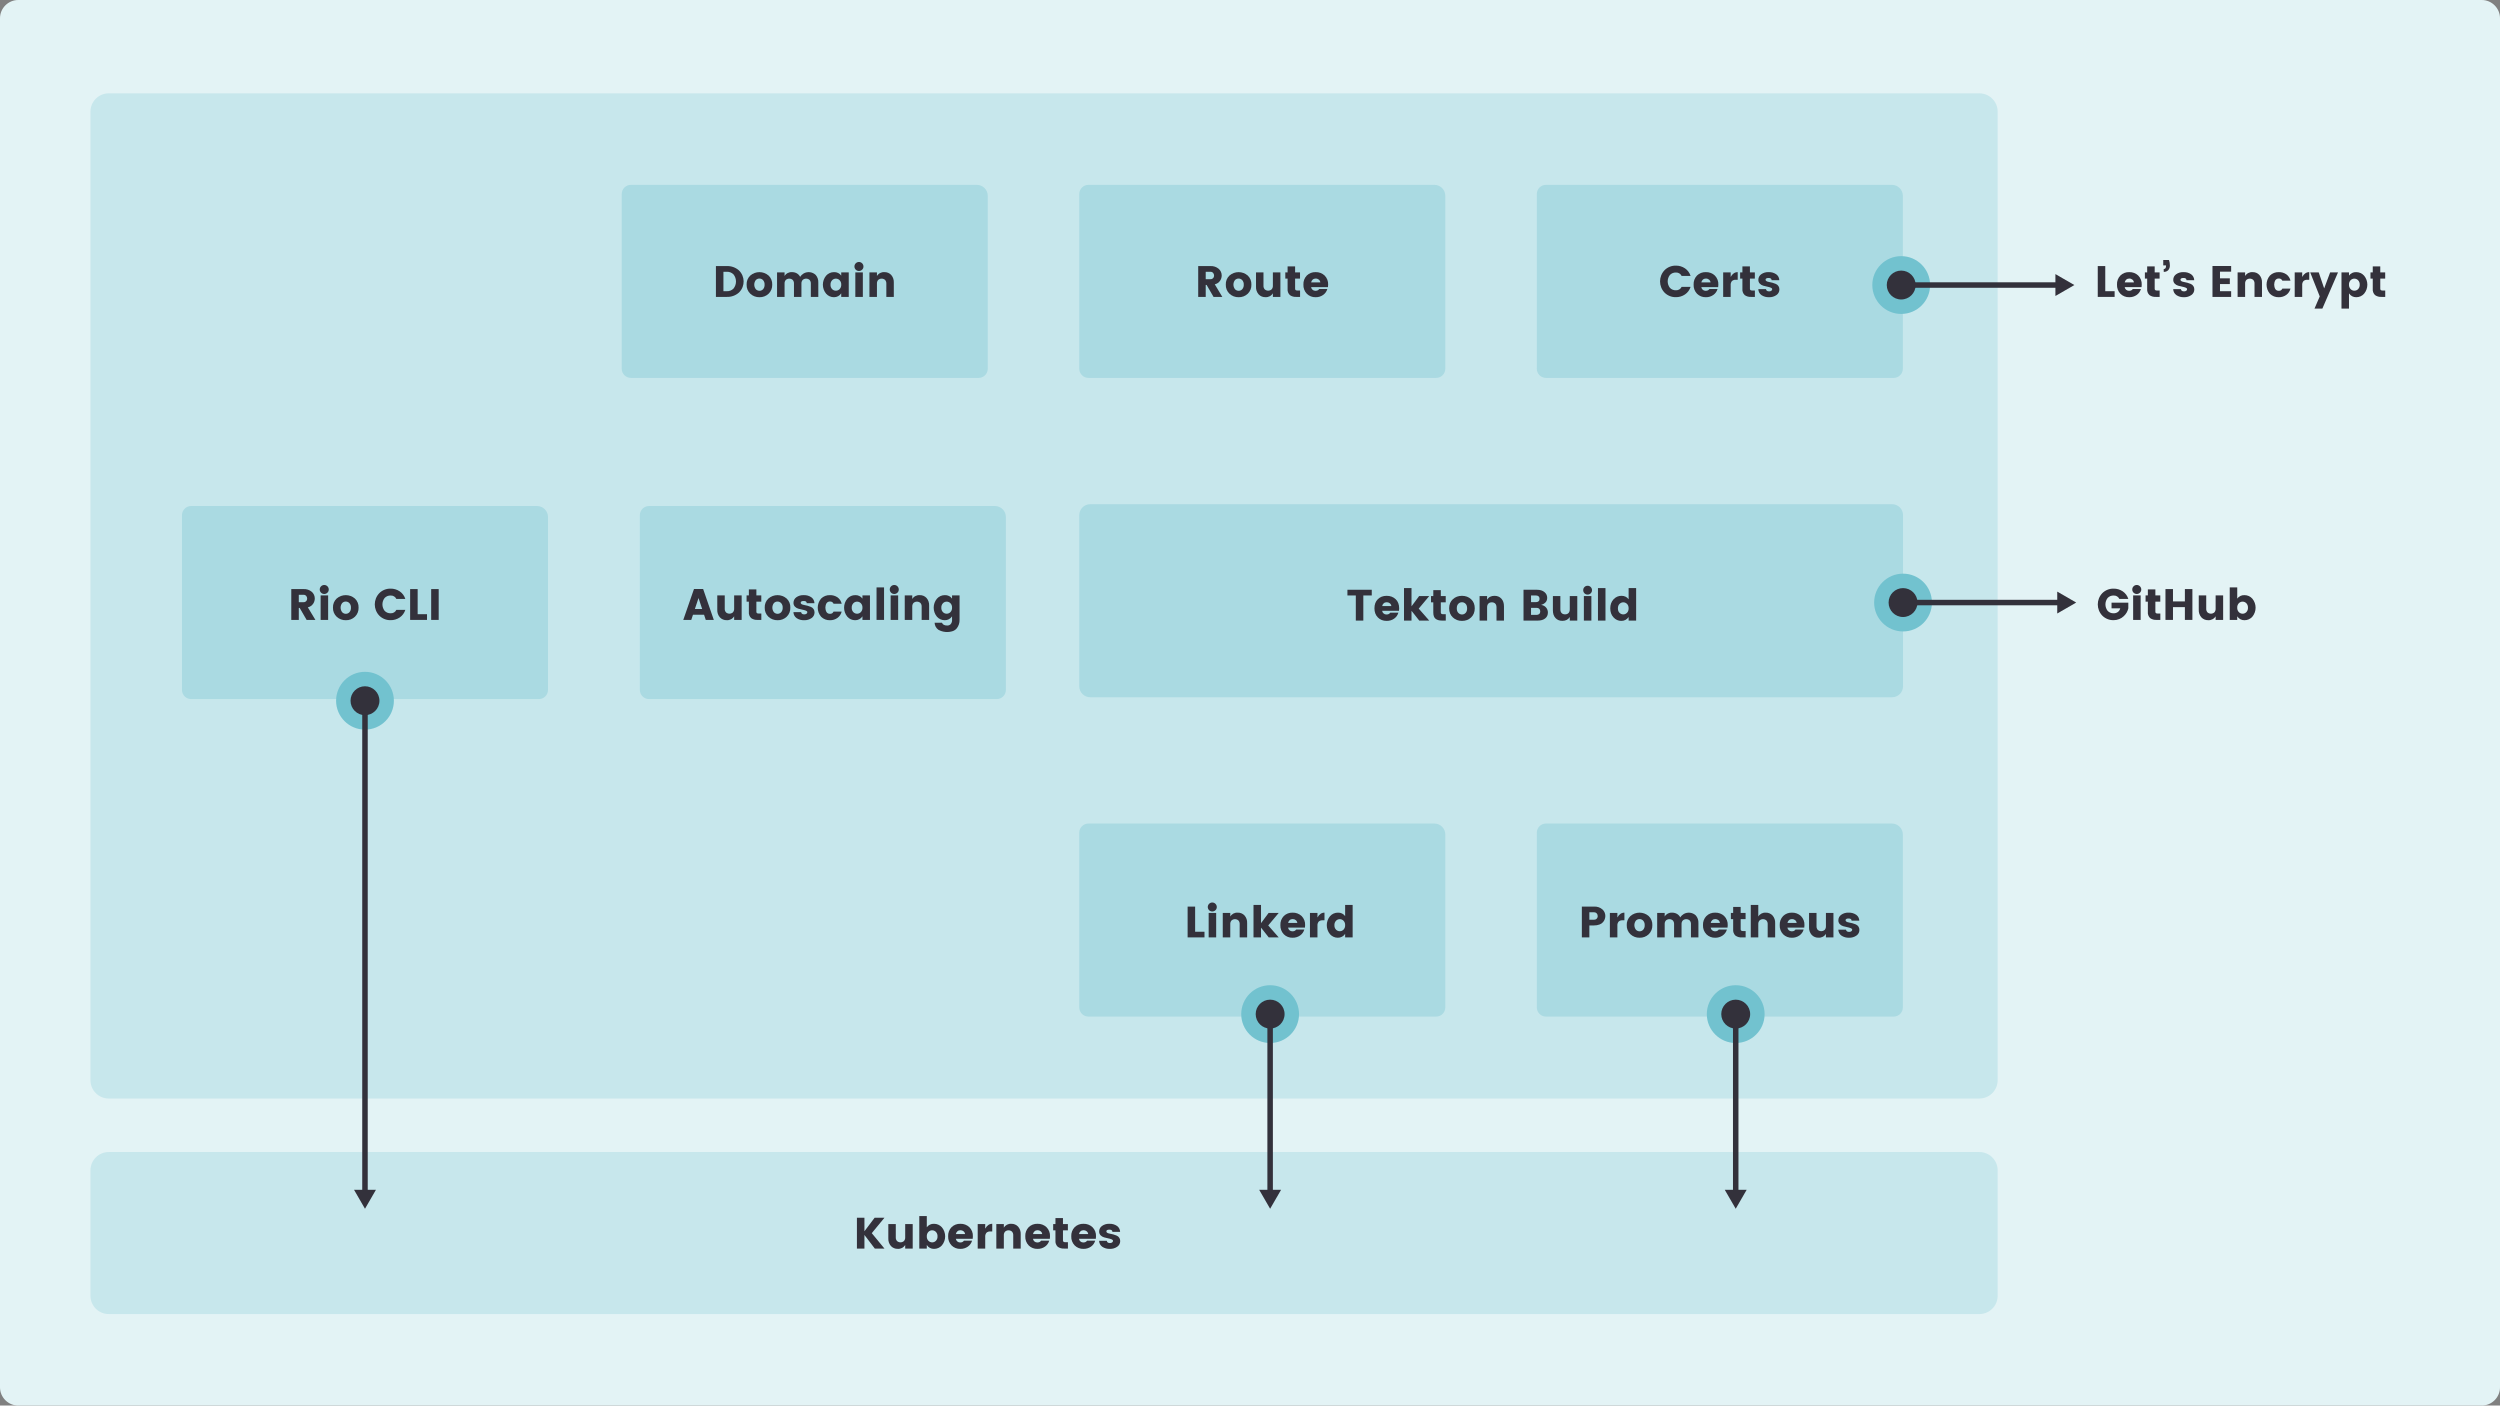 <?xml version="1.0" encoding="utf-8"?>
<!-- Generator: Adobe Illustrator 24.0.0, SVG Export Plug-In . SVG Version: 6.00 Build 0)  -->
<svg version="1.1" id="Layer_1" xmlns="http://www.w3.org/2000/svg" xmlns:xlink="http://www.w3.org/1999/xlink" x="0px" y="0px"
	 viewBox="0 0 1366 768" style="enable-background:new 0 0 1366 768;" xml:space="preserve">
<rect x="0" y="0" width="1366" height="768" fill="#808080" stroke="none"/>
<style type="text/css">
	.st0{fill:#E3F3F5;}
	.st1{fill:#C7E7EC;}
	.st2{fill:#AADAE2;}
	.st3{fill:#33313B;}
	.st4{fill:#72C2CF;}
	.st5{fill:none;stroke:#33313B;stroke-width:3;stroke-miterlimit:10;}
</style>
<path class="st0" d="M10,0h1346c5.523,0,10,4.477,10,10v748c0,5.523-4.477,10-10,10H10
	c-5.523,0-10-4.477-10-10V10C0,4.477,4.477,0,10,0z"/>
<path class="st1" d="M59.428,51H1081.517c5.523,0,10,4.477,10,10v529.235c0,5.523-4.477,10-10,10
	H59.428c-5.523,0-10-4.477-10-10V61C49.428,55.477,53.906,51,59.428,51z"/>
<path class="st2" d="M1033.822,380.98H595.715c-3.314,0-6-2.686-6-6v-93.49c0-3.314,2.686-6,6-6
	h438.106c3.314,0,6,2.686,6,6v93.49C1039.822,378.293,1037.135,380.98,1033.822,380.98z"
	/>
<title>how-it-works</title>
<path class="st1" d="M59.428,629.469H1081.517c5.523,0,10,4.477,10,10v68.536
	c0,5.523-4.477,10-10,10H59.428c-5.523,0-10-4.477-10-10v-68.536
	C49.428,633.947,53.906,629.469,59.428,629.469z"/>
<path class="st2" d="M104.428,381.98c-2.758-0.008-4.992-2.242-5-5v-95.49
	c0.008-2.758,2.242-4.992,5-5h189c3.314,0,6,2.686,6,6v94.49
	c-0.008,2.758-2.242,4.992-5,5L104.428,381.98z"/>
<path class="st3" d="M163.262,332.167v6.552h-4.104v-16.848h6.648
	c1.658-0.101,3.291,0.44,4.56,1.512c1.049,0.921,1.645,2.252,1.632,3.648
	c-0.013,1.018-0.321,2.01-0.888,2.856c-0.688,0.996-1.724,1.698-2.904,1.968
	l4.128,6.864h-4.8l-3.792-6.552L163.262,332.167z M163.262,324.991v4.056h2.544
	c1.036,0.077,1.938-0.701,2.015-1.737c0.007-0.089,0.007-0.178,0.001-0.267
	c0.021-0.546-0.178-1.078-0.552-1.476c-0.384-0.391-0.916-0.6-1.464-0.576
	H163.262z"/>
<path class="st3" d="M178.934,323.815c-0.948,0.976-2.507,0.998-3.483,0.05
	c-0.976-0.948-0.998-2.507-0.05-3.483c0.948-0.976,2.507-0.998,3.483-0.05
	c0.477,0.464,0.747,1.101,0.747,1.766
	C179.646,322.743,179.394,323.364,178.934,323.815z M175.189,338.719v-13.392h4.104V338.719
	H175.189z"/>
<path class="st3" d="M183.962,336.991c-1.365-1.293-2.105-3.113-2.028-4.992
	c-0.081-1.867,0.655-3.676,2.017-4.956c2.861-2.48,7.111-2.48,9.972,0
	c1.355,1.283,2.086,3.091,2.004,4.956c0.078,1.872-0.647,3.688-1.992,4.992
	c-1.338,1.268-3.126,1.95-4.968,1.896
	C187.113,338.937,185.316,338.256,183.962,336.991z M190.934,334.519
	c0.586-0.694,0.879-1.589,0.816-2.496c0.064-0.907-0.239-1.802-0.84-2.484
	c-0.517-0.549-1.238-0.858-1.992-0.852c-0.751-0.007-1.47,0.302-1.98,0.852
	c-1.113,1.476-1.103,3.515,0.024,4.98c0.518,0.555,1.245,0.868,2.004,0.864
	C189.715,335.391,190.432,335.076,190.934,334.519z"/>
<path class="st3" d="M207.289,336.427c-3.344-3.441-3.344-8.918,0-12.36
	c1.631-1.608,3.843-2.486,6.132-2.436c1.777-0.028,3.52,0.491,4.992,1.488
	c1.454,0.991,2.529,2.446,3.048,4.128h-4.896
	c-0.555-1.181-1.768-1.91-3.071-1.848c-1.247-0.065-2.461,0.417-3.324,1.32
	c-1.616,2.075-1.616,4.982,0,7.056c0.863,0.903,2.077,1.385,3.324,1.32
	c1.304,0.063,2.516-0.667,3.071-1.848h4.896
	c-0.518,1.682-1.593,3.137-3.048,4.128c-1.472,0.997-3.215,1.517-4.992,1.488
	C211.132,338.913,208.92,338.034,207.289,336.427z"/>
<path class="st3" d="M224.101,321.871h4.104v13.728h5.111v3.12h-9.216V321.871z"/>
<path class="st3" d="M235.597,338.719v-16.848h4.104V338.719H235.597z"/>
<path class="st2" d="M594.715,555.469c-2.758-0.008-4.992-2.242-5-5v-95.49
	c0.008-2.758,2.242-4.992,5-5h189c3.314,0,6,2.686,6,6v94.49
	c-0.008,2.758-2.242,4.992-5,5H594.715z"/>
<path class="st2" d="M844.715,555.469c-2.758-0.008-4.992-2.242-5-5v-95.49
	c0.008-2.758,2.242-4.992,5-5h189c3.314,0,6,2.686,6,6v94.49
	c-0.008,2.758-2.242,4.992-5,5H844.715z"/>
<g>
	<path class="st3" d="M648.916,495.36h4.104v13.729h5.111v3.12h-9.216V495.36z"/>
	<path class="st3" d="M664.156,497.305c-0.948,0.975-2.506,0.998-3.482,0.05
		c-0.975-0.948-0.998-2.506-0.05-3.482s2.506-0.998,3.482-0.05
		c0.477,0.464,0.746,1.101,0.746,1.766
		C664.869,496.233,664.617,496.854,664.156,497.305z M660.412,512.209v-13.393h4.104
		v13.393H660.412z"/>
	<path class="st3" d="M672.221,498.816v1.969c0.848-1.41,2.414-2.226,4.056-2.112
		c1.408-0.053,2.77,0.507,3.732,1.536c0.999,1.155,1.511,2.651,1.428,4.176
		v7.824h-4.08v-7.272c0.046-0.732-0.199-1.453-0.684-2.004
		c-1.079-0.944-2.69-0.944-3.769,0c-0.484,0.551-0.73,1.272-0.684,2.004v7.272
		h-4.104v-13.393H672.221z"/>
	<path class="st3" d="M689.021,512.209h-4.104v-17.76h4.104v9.96l4.151-5.593h5.521
		l-5.736,6.841l5.736,6.552h-5.448l-4.224-5.353V512.209z"/>
	<path class="st3" d="M706.276,512.377c-1.792,0.064-3.53-0.618-4.8-1.884
		c-1.282-1.342-1.958-3.151-1.872-5.005c-0.091-1.841,0.582-3.639,1.859-4.968
		c1.283-1.249,3.023-1.917,4.812-1.848c1.808-0.06,3.567,0.596,4.896,1.824
		c1.343,1.332,2.051,3.175,1.944,5.063c0.002,0.434-0.03,0.867-0.096,1.296
		h-9.217c0.157,1.129,1.105,1.981,2.244,2.017
		c0.394,0.019,0.789-0.034,1.164-0.156c0.203-0.074,0.394-0.179,0.564-0.312
		c0.17-0.158,0.327-0.331,0.468-0.516h4.44
		c-0.367,1.319-1.182,2.469-2.305,3.252
		C709.179,511.98,707.741,512.413,706.276,512.377z M708.028,502.765
		c-0.48-0.392-1.084-0.6-1.704-0.588c-0.606-0.018-1.197,0.192-1.656,0.588
		c-0.449,0.394-0.747,0.934-0.84,1.524h5.016
		c-0.05-0.599-0.345-1.15-0.815-1.524L708.028,502.765z"/>
	<path class="st3" d="M719.86,498.816V501.312c0.96-1.76,2.24-2.64,3.84-2.64v4.176
		h-1.008c-0.768-0.059-1.529,0.182-2.124,0.672
		c-0.543,0.657-0.798,1.505-0.708,2.353v6.336h-4.104v-13.393H719.86z"/>
	<path class="st3" d="M726.724,510.457c-2.367-2.858-2.367-6.995,0-9.853
		c1.092-1.247,2.675-1.952,4.332-1.932c1.545-0.077,3.024,0.637,3.924,1.896
		v-6.119h4.104v17.76h-4.104v-1.944c-0.873,1.345-2.38,2.144-3.983,2.112
		C729.36,512.39,727.8,511.689,726.724,510.457z M734.092,507.961
		c0.623-0.657,0.945-1.544,0.888-2.448c0.059-0.9-0.263-1.784-0.888-2.436
		c-1.105-1.124-2.912-1.139-4.035-0.033c-0.015,0.015-0.03,0.03-0.045,0.045
		c-0.623,0.657-0.945,1.544-0.888,2.448c-0.059,0.9,0.263,1.784,0.888,2.436
		c1.105,1.124,2.912,1.139,4.035,0.033
		C734.062,507.991,734.077,507.976,734.092,507.961z"/>
</g>
<path class="st3" d="M877.159,500.521c-0.024,1.203-0.455,2.362-1.224,3.288
	c-0.517,0.604-1.183,1.063-1.932,1.332c-0.97,0.365-2,0.54-3.036,0.517
	h-2.544v6.552h-4.104v-16.849h6.648c1.658-0.101,3.291,0.44,4.56,1.513
	C876.576,497.793,877.172,499.125,877.159,500.521z M868.424,502.537h2.544
	c1.036,0.076,1.938-0.702,2.015-1.738c0.007-0.089,0.007-0.177,0.001-0.266
	c0.021-0.546-0.178-1.078-0.552-1.477c-0.384-0.391-0.916-0.6-1.464-0.576
	h-2.544V502.537z"/>
<path class="st3" d="M883.735,498.816V501.312c0.96-1.76,2.24-2.64,3.84-2.64v4.176
	h-1.008c-0.768-0.059-1.529,0.182-2.124,0.672
	c-0.543,0.657-0.798,1.505-0.708,2.353v6.336h-4.104v-13.393H883.735z"/>
<path class="st3" d="M890.875,510.48c-1.365-1.293-2.105-3.113-2.028-4.992
	c-0.081-1.867,0.655-3.676,2.017-4.955c2.861-2.48,7.111-2.48,9.972,0
	c1.355,1.283,2.086,3.091,2.004,4.955c0.078,1.872-0.647,3.688-1.992,4.992
	c-1.337,1.268-3.125,1.951-4.968,1.896
	C894.026,512.427,892.229,511.746,890.875,510.48z M897.847,508.009
	c0.586-0.695,0.878-1.59,0.816-2.496c0.064-0.907-0.239-1.802-0.84-2.484
	c-0.517-0.549-1.239-0.857-1.992-0.852c-0.751-0.007-1.469,0.302-1.98,0.852
	c-1.113,1.477-1.103,3.515,0.024,4.98c0.518,0.555,1.245,0.868,2.004,0.864
	C896.629,508.881,897.345,508.566,897.847,508.009z"/>
<path class="st3" d="M909.583,498.816v1.969c0.848-1.41,2.414-2.226,4.056-2.112
	c0.928-0.016,1.844,0.216,2.652,0.672c0.778,0.45,1.407,1.117,1.812,1.92
	c0.485-0.773,1.148-1.419,1.933-1.884c2.122-1.186,4.768-0.86,6.54,0.804
	c1.014,1.156,1.531,2.665,1.439,4.2v7.824h-4.08v-7.272
	c0.047-0.732-0.199-1.453-0.684-2.004c-1.079-0.944-2.69-0.944-3.769,0
	c-0.485,0.551-0.73,1.272-0.684,2.004v7.272h-4.08v-7.272
	c0.046-0.732-0.199-1.453-0.684-2.004c-1.079-0.944-2.69-0.944-3.769,0
	c-0.485,0.551-0.73,1.272-0.684,2.004v7.272h-4.104v-13.393H909.583z"/>
<path class="st3" d="M937.183,512.377c-1.792,0.064-3.53-0.618-4.8-1.884
	c-1.282-1.342-1.959-3.151-1.872-5.005c-0.091-1.841,0.581-3.639,1.859-4.968
	c1.283-1.249,3.023-1.917,4.812-1.848c1.808-0.06,3.567,0.596,4.896,1.824
	c1.343,1.332,2.051,3.175,1.944,5.063c0.002,0.434-0.03,0.867-0.096,1.296
	h-9.217c0.157,1.129,1.105,1.981,2.244,2.017
	c0.394,0.019,0.789-0.034,1.164-0.156c0.203-0.074,0.394-0.179,0.564-0.312
	c0.17-0.158,0.327-0.331,0.468-0.516h4.44
	c-0.367,1.319-1.182,2.469-2.305,3.252
	C940.085,511.98,938.647,512.413,937.183,512.377z M938.935,502.765
	c-0.48-0.392-1.084-0.6-1.704-0.588c-0.606-0.018-1.197,0.192-1.656,0.588
	c-0.45,0.394-0.747,0.934-0.84,1.524H939.75c-0.05-0.599-0.345-1.15-0.815-1.524
	V502.765z"/>
<path class="st3" d="M952.351,508.729h1.464v3.48h-2.088
	c-1.244,0.078-2.477-0.273-3.492-0.996c-0.915-0.89-1.371-2.151-1.236-3.42
	v-5.568H945.75v-3.408h1.248v-3.264h4.104v3.264h2.687v3.408h-2.688v5.568
	C951.103,508.417,951.519,508.729,952.351,508.729z"/>
<path class="st3" d="M960.727,494.449v6.336c0.848-1.41,2.414-2.226,4.056-2.112
	c1.408-0.053,2.77,0.507,3.732,1.536c0.999,1.155,1.511,2.651,1.428,4.176
	v7.824h-4.08v-7.272c0.046-0.732-0.199-1.453-0.684-2.004
	c-1.079-0.944-2.69-0.944-3.769,0c-0.485,0.551-0.73,1.272-0.684,2.004v7.272
	h-4.104v-17.76H960.727z"/>
<path class="st3" d="M979.11,512.377c-1.792,0.064-3.53-0.618-4.8-1.884
	c-1.282-1.342-1.959-3.151-1.872-5.005c-0.091-1.841,0.581-3.639,1.859-4.968
	c1.283-1.249,3.023-1.917,4.812-1.848c1.808-0.06,3.567,0.596,4.896,1.824
	c1.343,1.332,2.051,3.175,1.944,5.063c0.002,0.434-0.03,0.867-0.096,1.296
	h-9.217c0.157,1.129,1.105,1.981,2.244,2.017
	c0.394,0.019,0.789-0.034,1.164-0.156c0.203-0.074,0.394-0.179,0.564-0.312
	c0.17-0.158,0.327-0.331,0.468-0.516h4.44
	c-0.367,1.319-1.182,2.469-2.305,3.252
	C982.013,511.98,980.575,512.413,979.11,512.377z M980.862,502.765
	c-0.48-0.392-1.084-0.6-1.704-0.588c-0.606-0.018-1.197,0.192-1.656,0.588
	c-0.45,0.394-0.747,0.934-0.84,1.524h5.016
	c-0.05-0.599-0.345-1.15-0.815-1.524V502.765z"/>
<path class="st3" d="M997.687,498.816h4.103v13.393h-4.104v-1.968
	c-0.849,1.409-2.415,2.224-4.057,2.111c-1.408,0.054-2.769-0.507-3.731-1.536
	c-1-1.154-1.512-2.651-1.429-4.176v-7.824h4.08v7.272
	c-0.047,0.732,0.2,1.453,0.685,2.004c1.078,0.944,2.689,0.944,3.768,0
	c0.485-0.551,0.731-1.272,0.685-2.004L997.687,498.816z"/>
<path class="st3" d="M1004.478,502.849c-0.004-1.177,0.559-2.285,1.513-2.976
	c1.187-0.856,2.631-1.279,4.092-1.2c1.479-0.07,2.94,0.342,4.164,1.176
	c1.036,0.747,1.659,1.939,1.68,3.216h-4.2
	c-0-0.374-0.178-0.726-0.479-0.947c-0.378-0.192-0.801-0.28-1.225-0.253
	c-1.071,0-1.607,0.328-1.607,0.984c0,0.592,0.656,1,1.968,1.224
	c1.244,0.2,2.461,0.547,3.624,1.032c1.228,0.493,2.014,1.702,1.968,3.024
	c0.012,1.225-0.592,2.374-1.607,3.06c-1.187,0.827-2.611,1.244-4.057,1.188
	c-1.442,0.053-2.866-0.336-4.08-1.116c-1.091-0.748-1.752-1.977-1.775-3.3
	h4.2c0.111,0.815,0.687,1.223,1.728,1.224
	c0.422,0.017,0.838-0.1,1.188-0.336c0.293-0.189,0.47-0.515,0.468-0.864
	c0-0.352-0.26-0.632-0.78-0.84c-0.61-0.233-1.241-0.41-1.884-0.527
	c-0.736-0.145-1.476-0.325-2.22-0.54c-0.721-0.202-1.375-0.591-1.896-1.128
	C1004.726,504.383,1004.444,503.625,1004.478,502.849z"/>
<path class="st3" d="M472.324,682.222h-4.104v-16.849h4.104v7.393l5.567-7.393h5.376
	l-6.936,8.425l6.936,8.424h-5.279l-5.664-7.44L472.324,682.222z"/>
<path class="st3" d="M494.596,668.829h4.104v13.393h-4.104v-1.968
	c-0.849,1.409-2.415,2.224-4.057,2.111c-1.408,0.054-2.769-0.507-3.731-1.536
	c-1-1.154-1.512-2.651-1.429-4.176v-7.824h4.08v7.272
	c-0.047,0.732,0.2,1.453,0.685,2.004c1.078,0.944,2.689,0.944,3.768,0
	c0.485-0.551,0.731-1.272,0.685-2.004L494.596,668.829z"/>
<path class="st3" d="M506.403,670.581c0.9-1.259,2.379-1.973,3.924-1.896
	c1.657-0.021,3.24,0.685,4.332,1.932c2.367,2.858,2.367,6.995,0,9.853
	c-1.084,1.235-2.653,1.936-4.296,1.92c-1.6,0.043-3.104-0.76-3.96-2.112
	v1.944h-4.104v-17.76h4.104L506.403,670.581z M511.371,677.985
	c0.624-0.651,0.946-1.535,0.888-2.436c0.057-0.904-0.264-1.791-0.888-2.448
	c-1.099-1.13-2.905-1.155-4.035-0.057c-0.015,0.015-0.03,0.03-0.045,0.045
	c-0.624,0.651-0.946,1.535-0.888,2.436c-0.057,0.904,0.265,1.791,0.888,2.448
	c1.099,1.13,2.905,1.155,4.035,0.057
	C511.341,678.016,511.356,678,511.371,677.985z"/>
<path class="st3" d="M524.739,682.39c-1.792,0.064-3.53-0.618-4.8-1.884
	c-1.282-1.342-1.959-3.151-1.872-5.005c-0.091-1.841,0.581-3.639,1.859-4.968
	c1.283-1.249,3.023-1.917,4.812-1.848c1.808-0.06,3.567,0.596,4.896,1.824
	c1.343,1.332,2.051,3.175,1.944,5.063c0.002,0.434-0.03,0.867-0.096,1.296
	h-9.217c0.157,1.129,1.105,1.981,2.244,2.017
	c0.394,0.019,0.789-0.034,1.164-0.156c0.203-0.074,0.394-0.179,0.564-0.312
	c0.17-0.158,0.327-0.331,0.468-0.516h4.44
	c-0.367,1.319-1.182,2.469-2.305,3.252
	C527.642,681.993,526.204,682.426,524.739,682.39z M526.491,672.777
	c-0.48-0.392-1.084-0.6-1.704-0.588c-0.606-0.018-1.197,0.192-1.656,0.588
	c-0.45,0.394-0.747,0.934-0.84,1.524h5.016
	c-0.05-0.599-0.345-1.15-0.815-1.524H526.491z"/>
<path class="st3" d="M538.323,668.829v2.496c0.96-1.76,2.24-2.64,3.84-2.64v4.176
	h-1.008c-0.768-0.059-1.529,0.182-2.124,0.672
	c-0.543,0.657-0.798,1.505-0.708,2.353v6.336H534.219v-13.393H538.323z"/>
<path class="st3" d="M548.499,668.829v1.969c0.848-1.41,2.414-2.226,4.056-2.112
	c1.408-0.053,2.77,0.507,3.732,1.536c0.999,1.154,1.511,2.651,1.428,4.176v7.824
	h-4.08v-7.272c0.046-0.732-0.199-1.453-0.684-2.004
	c-1.079-0.944-2.69-0.944-3.769,0c-0.485,0.551-0.73,1.272-0.684,2.004v7.272
	h-4.104v-13.393H548.499z"/>
<path class="st3" d="M566.883,682.39c-1.792,0.064-3.53-0.618-4.8-1.884
	c-1.282-1.342-1.959-3.151-1.872-5.005c-0.091-1.841,0.581-3.639,1.859-4.968
	c1.283-1.249,3.023-1.917,4.812-1.848c1.808-0.06,3.567,0.596,4.896,1.824
	c1.343,1.332,2.051,3.175,1.944,5.063c0.002,0.434-0.03,0.867-0.096,1.296
	h-9.217c0.157,1.129,1.105,1.981,2.244,2.017
	c0.394,0.019,0.789-0.034,1.164-0.156c0.203-0.074,0.394-0.179,0.564-0.312
	c0.17-0.158,0.327-0.331,0.468-0.516h4.44
	c-0.367,1.319-1.182,2.469-2.305,3.252
	C569.786,681.993,568.348,682.426,566.883,682.39z M568.635,672.777
	c-0.48-0.392-1.084-0.6-1.704-0.588c-0.606-0.018-1.197,0.192-1.656,0.588
	c-0.45,0.394-0.747,0.934-0.84,1.524h5.016
	c-0.05-0.599-0.345-1.15-0.815-1.524H568.635z"/>
<path class="st3" d="M582.051,678.741h1.464v3.48h-2.088
	c-1.244,0.078-2.477-0.273-3.492-0.996c-0.915-0.89-1.371-2.151-1.236-3.42
	v-5.568h-1.248v-3.408h1.248v-3.264h4.104v3.264h2.688v3.408h-2.688v5.568
	C580.803,678.43,581.219,678.742,582.051,678.741z"/>
<path class="st3" d="M592.011,682.39c-1.792,0.064-3.53-0.618-4.8-1.884
	c-1.282-1.342-1.959-3.151-1.872-5.005c-0.091-1.841,0.581-3.639,1.859-4.968
	c1.283-1.249,3.023-1.917,4.812-1.848c1.808-0.06,3.567,0.596,4.896,1.824
	c1.343,1.332,2.051,3.175,1.944,5.063c0.002,0.434-0.03,0.867-0.096,1.296
	h-9.217c0.157,1.129,1.105,1.981,2.244,2.017
	c0.394,0.019,0.789-0.034,1.164-0.156c0.203-0.074,0.394-0.179,0.564-0.312
	c0.17-0.158,0.327-0.331,0.468-0.516h4.44
	c-0.367,1.319-1.182,2.469-2.305,3.252
	C594.913,681.993,593.476,682.426,592.011,682.39z M593.763,672.777
	c-0.48-0.392-1.084-0.6-1.704-0.588c-0.606-0.018-1.197,0.192-1.656,0.588
	c-0.45,0.394-0.747,0.934-0.84,1.524h5.016
	c-0.05-0.599-0.345-1.15-0.815-1.524H593.763z"/>
<path class="st3" d="M600.578,672.861c-0.004-1.177,0.559-2.285,1.513-2.976
	c1.187-0.856,2.631-1.279,4.092-1.2c1.479-0.07,2.94,0.342,4.164,1.176
	c1.036,0.747,1.659,1.939,1.68,3.216h-4.2
	c-0-0.374-0.178-0.726-0.479-0.947c-0.378-0.192-0.801-0.28-1.225-0.253
	c-1.071,0-1.607,0.328-1.607,0.984c0,0.592,0.656,1,1.968,1.224
	c1.244,0.2,2.461,0.547,3.624,1.032c1.227,0.493,2.014,1.702,1.968,3.024
	c0.012,1.225-0.592,2.374-1.607,3.06c-1.187,0.827-2.611,1.244-4.057,1.188
	c-1.442,0.053-2.866-0.336-4.08-1.116c-1.091-0.748-1.752-1.977-1.775-3.3
	h4.2c0.111,0.815,0.687,1.223,1.728,1.224
	c0.422,0.017,0.838-0.1,1.188-0.336c0.293-0.189,0.47-0.515,0.468-0.864
	c0-0.352-0.26-0.632-0.78-0.84c-0.61-0.233-1.241-0.41-1.884-0.527
	c-0.736-0.145-1.476-0.325-2.22-0.54c-0.721-0.202-1.375-0.591-1.896-1.128
	C600.826,674.395,600.545,673.638,600.578,672.861z"/>
<path class="st2" d="M344.715,206.49c-2.758-0.008-4.992-2.242-5-5V106
	c0.008-2.758,2.242-4.992,5-5H533.715c3.314,0,6,2.686,6,6v94.49
	c-0.008,2.758-2.242,4.992-5,5H344.715z"/>
<path class="st2" d="M594.715,206.49c-2.758-0.008-4.992-2.242-5-5V106
	c0.008-2.758,2.242-4.992,5-5h189c3.314,0,6,2.686,6,6v94.49
	c-0.008,2.758-2.242,4.992-5,5H594.715z"/>
<path class="st2" d="M844.715,206.49c-2.758-0.008-4.992-2.242-5-5V106
	c0.008-2.758,2.242-4.992,5-5h189c3.314,0,6,2.686,6,6v94.49
	c-0.008,2.758-2.242,4.992-5,5H844.715z"/>
<path class="st3" d="M397.104,145.381c2.426-0.094,4.796,0.743,6.624,2.34
	c3.357,3.218,3.469,8.549,0.25,11.905c-0.082,0.085-0.165,0.169-0.25,0.25
	c-1.825,1.604-4.196,2.446-6.624,2.352h-5.928v-16.848H397.104z M395.28,159.109
	h1.823c1.382,0.074,2.729-0.451,3.696-1.44c1.792-2.264,1.792-5.464,0-7.728
	c-0.968-0.989-2.314-1.514-3.696-1.44h-1.823V159.109z"/>
<path class="st3" d="M409.98,160.501c-1.365-1.293-2.105-3.113-2.028-4.992
	c-0.081-1.867,0.655-3.676,2.017-4.956c2.861-2.48,7.111-2.48,9.972,0
	c1.355,1.283,2.086,3.091,2.004,4.956c0.078,1.872-0.647,3.688-1.992,4.992
	c-1.338,1.268-3.125,1.95-4.968,1.896
	C413.132,162.447,411.334,161.766,409.98,160.501z M416.952,158.029
	c0.586-0.694,0.879-1.589,0.816-2.496c0.064-0.907-0.239-1.802-0.84-2.484
	c-0.517-0.549-1.238-0.858-1.992-0.852c-0.751-0.007-1.47,0.302-1.98,0.852
	c-1.113,1.476-1.103,3.515,0.024,4.98c0.518,0.555,1.245,0.868,2.004,0.864
	c0.75,0.008,1.466-0.307,1.968-0.864V158.029z"/>
<path class="st3" d="M428.688,148.837v1.968c0.848-1.41,2.414-2.225,4.056-2.112
	c0.928-0.016,1.844,0.216,2.652,0.672c0.778,0.45,1.407,1.117,1.812,1.92
	c0.485-0.773,1.148-1.419,1.933-1.884c2.122-1.186,4.768-0.86,6.54,0.804
	c1.014,1.156,1.531,2.665,1.439,4.2v7.824h-4.08v-7.272
	c0.047-0.732-0.199-1.453-0.684-2.004c-1.079-0.944-2.69-0.944-3.769,0
	c-0.485,0.551-0.731,1.272-0.684,2.004v7.272h-4.08v-7.272
	c0.046-0.732-0.199-1.453-0.684-2.004c-1.079-0.944-2.69-0.944-3.769,0
	c-0.485,0.551-0.731,1.272-0.684,2.004v7.272h-4.104v-13.392H428.688z"/>
<path class="st3" d="M451.392,160.477c-2.367-2.857-2.367-6.995,0-9.852
	c1.092-1.247,2.675-1.953,4.332-1.932c1.545-0.077,3.024,0.637,3.924,1.896
	v-1.752h4.105v13.392h-4.104v-1.944c-0.873,1.345-2.38,2.144-3.983,2.112
	C454.028,162.41,452.468,161.709,451.392,160.477z M458.76,157.981
	c0.623-0.657,0.945-1.544,0.888-2.448c0.059-0.901-0.263-1.784-0.888-2.436
	c-1.106-1.124-2.913-1.138-4.037-0.032c-0.015,0.014-0.029,0.029-0.043,0.044
	c-0.623,0.657-0.945,1.544-0.888,2.448c-0.059,0.901,0.263,1.784,0.888,2.436
	c1.106,1.123,2.913,1.138,4.036,0.032
	C458.731,158.011,458.745,157.996,458.76,157.981z"/>
<path class="st3" d="M471.096,147.325c-0.948,0.976-2.507,0.998-3.483,0.05
	c-0.976-0.948-0.998-2.507-0.051-3.483c0.948-0.976,2.507-0.998,3.483-0.05
	c0.477,0.464,0.747,1.101,0.747,1.766
	C471.808,146.253,471.556,146.875,471.096,147.325z M467.352,162.229v-13.392h4.104
	v13.392L467.352,162.229z"/>
<path class="st3" d="M479.16,148.837v1.968c0.848-1.41,2.414-2.225,4.056-2.112
	c1.408-0.053,2.77,0.507,3.732,1.536c0.999,1.155,1.51,2.652,1.428,4.176
	v7.824h-4.08v-7.272c0.046-0.732-0.199-1.453-0.684-2.004
	c-1.079-0.944-2.69-0.944-3.769,0c-0.485,0.551-0.731,1.272-0.684,2.004v7.272
	h-4.104v-13.392H479.16z"/>
<path class="st3" d="M658.804,155.677v6.552h-4.104v-16.848h6.648
	c1.658-0.101,3.291,0.44,4.56,1.512c1.049,0.921,1.645,2.252,1.632,3.648
	c-0.013,1.018-0.321,2.01-0.888,2.856c-0.688,0.996-1.724,1.698-2.904,1.968
	l4.128,6.864h-4.8l-3.792-6.552H658.804z M658.804,148.501v4.056h2.544
	c1.036,0.077,1.938-0.701,2.015-1.737c0.007-0.089,0.007-0.178,0.001-0.267
	c0.021-0.546-0.178-1.078-0.552-1.476c-0.384-0.391-0.916-0.6-1.464-0.576
	H658.804z"/>
<path class="st3" d="M671.8,160.501c-1.365-1.293-2.105-3.113-2.028-4.992
	c-0.081-1.867,0.655-3.676,2.017-4.956c2.861-2.48,7.111-2.48,9.972,0
	c1.355,1.283,2.086,3.091,2.004,4.956c0.078,1.872-0.647,3.688-1.992,4.992
	c-1.338,1.268-3.125,1.95-4.968,1.896
	C674.951,162.447,673.154,161.766,671.8,160.501z M678.771,158.029
	c0.586-0.694,0.879-1.589,0.816-2.496c0.064-0.907-0.239-1.802-0.84-2.484
	c-0.517-0.549-1.238-0.858-1.992-0.852c-0.751-0.007-1.47,0.302-1.98,0.852
	c-1.113,1.476-1.103,3.515,0.024,4.98c0.518,0.555,1.245,0.868,2.004,0.864
	c0.75,0.008,1.466-0.307,1.968-0.864V158.029z"/>
<path class="st3" d="M695.5,148.837h4.104v13.392H695.5v-1.968
	c-0.849,1.409-2.415,2.225-4.057,2.112c-1.408,0.054-2.769-0.507-3.731-1.536
	c-1-1.154-1.512-2.651-1.429-4.176v-7.824h4.08v7.272
	c-0.047,0.732,0.2,1.453,0.685,2.004c1.078,0.944,2.689,0.944,3.768,0
	c0.485-0.551,0.731-1.272,0.685-2.004V148.837z"/>
<path class="st3" d="M708.892,158.749h1.464v3.48h-2.088
	c-1.244,0.078-2.477-0.273-3.492-0.996c-0.915-0.89-1.371-2.151-1.236-3.42
	v-5.568h-1.248v-3.408h1.248v-3.264h4.104v3.264h2.688v3.408h-2.688v5.568
	C707.644,158.437,708.06,158.749,708.892,158.749z"/>
<path class="st3" d="M718.852,162.397c-1.792,0.064-3.53-0.618-4.8-1.884
	c-1.282-1.342-1.958-3.15-1.872-5.004c-0.091-1.841,0.581-3.639,1.859-4.968
	c1.283-1.249,3.023-1.918,4.812-1.848c1.808-0.06,3.567,0.596,4.896,1.824
	c1.343,1.332,2.051,3.175,1.944,5.064c0.002,0.434-0.03,0.867-0.096,1.296
	h-9.217c0.157,1.129,1.105,1.981,2.244,2.016
	c0.394,0.019,0.789-0.034,1.164-0.156c0.203-0.074,0.394-0.179,0.564-0.312
	c0.17-0.158,0.327-0.331,0.468-0.516h4.44
	c-0.367,1.319-1.182,2.469-2.305,3.252
	C721.754,162.001,720.316,162.434,718.852,162.397z M720.604,152.785
	c-0.48-0.392-1.084-0.601-1.704-0.588c-0.606-0.018-1.197,0.192-1.656,0.588
	c-0.45,0.394-0.747,0.933-0.84,1.524h5.016
	c-0.05-0.599-0.345-1.15-0.815-1.524L720.604,152.785z"/>
<path class="st3" d="M909.56,159.937c-3.344-3.442-3.344-8.918,0-12.36
	c1.63-1.608,3.843-2.486,6.132-2.436c1.777-0.028,3.52,0.491,4.992,1.488
	c1.454,0.991,2.529,2.446,3.048,4.128h-4.896
	c-0.555-1.181-1.768-1.91-3.071-1.848c-1.247-0.065-2.461,0.417-3.324,1.32
	c-1.616,2.075-1.616,4.982,0,7.056c0.863,0.903,2.077,1.385,3.324,1.32
	c1.304,0.063,2.516-0.667,3.071-1.848h4.896
	c-0.518,1.682-1.593,3.137-3.048,4.128c-1.472,0.997-3.215,1.517-4.992,1.488
	C913.402,162.424,911.19,161.545,909.56,159.937z"/>
<path class="st3" d="M932.06,162.397c-1.792,0.064-3.53-0.618-4.8-1.884
	c-1.282-1.342-1.958-3.15-1.872-5.004c-0.091-1.841,0.581-3.639,1.859-4.968
	c1.283-1.249,3.023-1.918,4.812-1.848c1.808-0.06,3.567,0.596,4.896,1.824
	c1.343,1.332,2.051,3.175,1.944,5.064c0.002,0.434-0.03,0.867-0.096,1.296
	h-9.217c0.157,1.129,1.105,1.981,2.244,2.016
	c0.394,0.019,0.789-0.034,1.164-0.156c0.203-0.074,0.394-0.179,0.564-0.312
	c0.17-0.158,0.327-0.331,0.468-0.516h4.44
	c-0.367,1.319-1.182,2.469-2.305,3.252
	C934.962,162.001,933.524,162.434,932.06,162.397z M933.812,152.785
	c-0.48-0.392-1.084-0.601-1.704-0.588c-0.606-0.018-1.197,0.192-1.656,0.588
	c-0.45,0.394-0.747,0.933-0.84,1.524h5.016
	c-0.05-0.599-0.345-1.15-0.815-1.524V152.785z"/>
<path class="st3" d="M945.644,148.837v2.496c0.96-1.76,2.24-2.64,3.84-2.64v4.176
	h-1.008c-0.768-0.059-1.529,0.182-2.124,0.672
	c-0.543,0.657-0.798,1.505-0.708,2.352v6.336h-4.104v-13.392H945.644z"/>
<path class="st3" d="M957.403,158.749h1.464v3.48h-2.088
	c-1.244,0.078-2.477-0.273-3.492-0.996c-0.915-0.89-1.371-2.151-1.236-3.42
	v-5.568h-1.248v-3.408h1.248v-3.264h4.104v3.264h2.688v3.408h-2.688v5.568
	C956.155,158.437,956.571,158.749,957.403,158.749z"/>
<path class="st3" d="M960.763,152.869c-0.004-1.178,0.559-2.285,1.513-2.976
	c1.187-0.856,2.631-1.279,4.092-1.2c1.479-0.07,2.941,0.343,4.164,1.176
	c1.036,0.747,1.659,1.939,1.68,3.216h-4.2
	c-0-0.374-0.178-0.726-0.479-0.948c-0.378-0.192-0.801-0.279-1.225-0.252
	c-1.071,0-1.607,0.328-1.607,0.984c0,0.592,0.656,1,1.968,1.224
	c1.244,0.2,2.461,0.547,3.624,1.032c1.227,0.493,2.014,1.702,1.968,3.024
	c0.012,1.225-0.592,2.375-1.607,3.06c-1.187,0.827-2.611,1.244-4.057,1.188
	c-1.442,0.053-2.866-0.336-4.08-1.116c-1.091-0.748-1.752-1.977-1.775-3.3
	h4.2c0.111,0.816,0.687,1.224,1.728,1.224
	c0.422,0.017,0.838-0.101,1.188-0.336c0.293-0.189,0.469-0.515,0.468-0.864
	c0-0.352-0.26-0.632-0.78-0.84c-0.61-0.234-1.241-0.41-1.884-0.528
	c-0.736-0.144-1.476-0.324-2.22-0.54c-0.721-0.202-1.375-0.591-1.896-1.128
	C961.011,154.403,960.73,153.646,960.763,152.869z"/>
<path class="st3" d="M1148.737,336.427c-3.344-3.441-3.344-8.918,0-12.36
	c1.63-1.608,3.843-2.486,6.132-2.436c1.777-0.028,3.52,0.491,4.992,1.488
	c1.454,0.991,2.529,2.446,3.048,4.128h-4.896
	c-0.555-1.181-1.768-1.91-3.071-1.848c-1.247-0.065-2.461,0.417-3.324,1.32
	c-1.616,2.075-1.616,4.982,0,7.056c0.839,0.894,2.027,1.376,3.252,1.32
	c0.856,0.038,1.7-0.221,2.388-0.732c0.62-0.494,1.056-1.184,1.236-1.956
	h-4.752v-3.12h9.168v3.12c-0.375,1.659-1.255,3.16-2.521,4.296
	c-0.704,0.671-1.531,1.201-2.436,1.56c-0.978,0.402-2.026,0.606-3.084,0.6
	C1152.58,338.913,1150.368,338.034,1148.737,336.427z"/>
<path class="st3" d="M1169.293,323.815c-0.948,0.976-2.507,0.998-3.483,0.05
	c-0.976-0.948-0.998-2.507-0.05-3.483s2.507-0.998,3.483-0.05
	c0.477,0.464,0.747,1.101,0.747,1.766
	C1170.006,322.743,1169.753,323.364,1169.293,323.815z M1165.549,338.719v-13.392h4.104
	V338.719H1165.549z"/>
<path class="st3" d="M1178.941,335.239h1.464v3.48h-2.088
	c-1.244,0.078-2.477-0.273-3.492-0.996c-0.915-0.89-1.371-2.151-1.236-3.42
	v-5.568h-1.248v-3.408h1.248v-3.264h4.104v3.264h2.688v3.408h-2.688v5.568
	C1177.693,334.927,1178.109,335.239,1178.941,335.239z"/>
<path class="st3" d="M1193.821,321.871h4.104V338.719h-4.104v-6.984h-6.504v6.984h-4.104
	v-16.848h4.104v6.744h6.504V321.871z"/>
<path class="st3" d="M1210.621,325.327h4.104V338.719h-4.104v-1.968
	c-0.849,1.409-2.415,2.225-4.057,2.112c-1.408,0.054-2.769-0.507-3.731-1.536
	c-1-1.154-1.512-2.651-1.429-4.176v-7.824h4.08v7.272
	c-0.047,0.732,0.2,1.453,0.685,2.004c1.078,0.944,2.689,0.944,3.768,0
	c0.485-0.551,0.731-1.272,0.685-2.004V325.327z"/>
<path class="st3" d="M1222.429,327.079c0.9-1.259,2.378-1.973,3.924-1.896
	c1.657-0.021,3.24,0.685,4.332,1.932c2.367,2.857,2.367,6.995,0,9.852
	c-1.084,1.235-2.653,1.936-4.296,1.92c-1.6,0.043-3.104-0.759-3.96-2.112
	v1.944h-4.104v-17.76h4.104V327.079z M1227.396,334.483
	c0.624-0.652,0.946-1.535,0.888-2.436c0.057-0.904-0.265-1.791-0.888-2.448
	c-1.099-1.13-2.907-1.155-4.036-0.055c-0.015,0.014-0.029,0.029-0.044,0.043
	c-0.624,0.652-0.946,1.535-0.888,2.436c-0.057,0.904,0.265,1.791,0.888,2.448
	c1.099,1.13,2.906,1.155,4.036,0.056
	C1227.367,334.513,1227.382,334.498,1227.396,334.483z"/>
<path class="st3" d="M1146.213,145.381h4.104v13.728h5.111v3.12h-9.216V145.381z"/>
<path class="st3" d="M1163.397,162.397c-1.792,0.064-3.53-0.618-4.8-1.884
	c-1.282-1.342-1.958-3.15-1.872-5.004c-0.091-1.841,0.581-3.639,1.859-4.968
	c1.283-1.249,3.023-1.918,4.812-1.848c1.808-0.06,3.567,0.596,4.896,1.824
	c1.343,1.332,2.051,3.175,1.944,5.064c0.002,0.434-0.03,0.867-0.096,1.296
	h-9.217c0.157,1.129,1.105,1.981,2.244,2.016
	c0.394,0.019,0.789-0.034,1.164-0.156c0.203-0.074,0.394-0.179,0.564-0.312
	c0.17-0.158,0.327-0.331,0.468-0.516h4.44
	c-0.367,1.319-1.182,2.469-2.305,3.252
	C1166.3,162.001,1164.862,162.434,1163.397,162.397z M1165.149,152.785
	c-0.48-0.392-1.084-0.601-1.704-0.588c-0.606-0.018-1.197,0.192-1.656,0.588
	c-0.45,0.394-0.747,0.933-0.84,1.524h5.016
	c-0.05-0.599-0.345-1.15-0.815-1.524V152.785z"/>
<path class="st3" d="M1178.565,158.749h1.464v3.48h-2.088
	c-1.244,0.078-2.477-0.273-3.492-0.996c-0.915-0.89-1.371-2.151-1.236-3.42
	v-5.568h-1.248v-3.408h1.248v-3.264h4.104v3.264h2.688v3.408h-2.688v5.568
	C1177.317,158.437,1177.733,158.749,1178.565,158.749z"/>
<path class="st3" d="M1181.997,142.069h3.144c0.32,0.959,0.482,1.965,0.48,2.976
	c0.037,0.916-0.266,1.814-0.852,2.52c-0.646,0.689-1.567,1.05-2.509,0.984
	v-1.56c0.832,0,1.248-0.528,1.248-1.584v-0.384h-1.512V142.069z"/>
<path class="st3" d="M1187.469,152.869c-0.004-1.178,0.559-2.285,1.513-2.976
	c1.187-0.856,2.631-1.279,4.092-1.2c1.479-0.07,2.941,0.343,4.164,1.176
	c1.036,0.747,1.659,1.939,1.68,3.216h-4.2
	c-0-0.374-0.178-0.726-0.479-0.948c-0.378-0.192-0.801-0.279-1.225-0.252
	c-1.071,0-1.607,0.328-1.607,0.984c0,0.592,0.656,1,1.968,1.224
	c1.244,0.2,2.461,0.547,3.624,1.032c1.227,0.493,2.014,1.702,1.968,3.024
	c0.012,1.225-0.592,2.375-1.607,3.06c-1.187,0.827-2.611,1.244-4.057,1.188
	c-1.442,0.053-2.866-0.336-4.08-1.116c-1.091-0.748-1.752-1.977-1.775-3.3
	h4.2c0.111,0.816,0.687,1.224,1.728,1.224
	c0.422,0.017,0.838-0.101,1.188-0.336c0.293-0.189,0.469-0.515,0.468-0.864
	c0-0.352-0.26-0.632-0.78-0.84c-0.61-0.234-1.241-0.41-1.884-0.528
	c-0.736-0.144-1.476-0.324-2.22-0.54c-0.721-0.202-1.375-0.591-1.896-1.128
	C1187.717,154.403,1187.436,153.646,1187.469,152.869z"/>
<path class="st3" d="M1219.1,145.333v3.12h-6.096v3.624h5.376v3.12h-5.376v3.912h6.096
	v3.12h-10.2v-16.896H1219.1z"/>
<path class="st3" d="M1226.731,148.837v1.968c0.848-1.41,2.414-2.225,4.056-2.112
	c1.408-0.053,2.77,0.507,3.732,1.536c0.999,1.155,1.51,2.652,1.428,4.176
	v7.824h-4.08v-7.272c0.047-0.732-0.199-1.453-0.684-2.004
	c-1.079-0.944-2.69-0.944-3.769,0c-0.485,0.551-0.73,1.272-0.684,2.004v7.272
	h-4.104v-13.392H1226.731z"/>
<path class="st3" d="M1240.303,160.525c-2.479-2.862-2.479-7.11,0-9.972
	c1.28-1.256,3.021-1.929,4.812-1.86c1.477-0.046,2.931,0.379,4.151,1.212
	c1.155,0.837,1.959,2.073,2.257,3.468h-4.44
	c-0.314-0.756-1.066-1.235-1.884-1.2c-0.765-0.052-1.502,0.298-1.944,0.924
	c-0.848,1.513-0.848,3.359,0,4.872c0.416,0.612,1.121,0.962,1.86,0.924
	c0.417,0.022,0.832-0.069,1.2-0.264c0.337-0.235,0.603-0.559,0.768-0.936
	h4.44c-0.328,1.379-1.136,2.595-2.28,3.432
	c-1.2,0.863-2.65,1.31-4.128,1.272
	C1243.321,162.466,1241.579,161.788,1240.303,160.525z"/>
<path class="st3" d="M1257.931,148.837v2.496c0.96-1.76,2.24-2.64,3.84-2.64v4.176
	h-1.008c-0.768-0.059-1.529,0.182-2.124,0.672
	c-0.543,0.657-0.798,1.505-0.708,2.352v6.336h-4.104v-13.392H1257.931z"/>
<path class="st3" d="M1267.506,161.965l-5.208-13.128h4.656l2.976,8.76l3.265-8.76h4.296
	l-8.544,19.776h-4.296L1267.506,161.965z"/>
<path class="st3" d="M1283.49,150.589c0.9-1.259,2.378-1.973,3.924-1.896
	c1.657-0.021,3.24,0.685,4.332,1.932c2.367,2.857,2.367,6.995,0,9.852
	c-1.084,1.235-2.653,1.936-4.296,1.92c-1.6,0.043-3.104-0.759-3.96-2.112
	v8.328h-4.104v-19.776h4.104V150.589z M1288.458,157.993
	c0.624-0.652,0.946-1.535,0.888-2.436c0.057-0.904-0.265-1.791-0.888-2.448
	c-1.099-1.13-2.907-1.154-4.036-0.055c-0.015,0.014-0.029,0.029-0.044,0.043
	c-0.624,0.652-0.946,1.535-0.888,2.436c-0.057,0.904,0.265,1.791,0.888,2.448
	c1.099,1.13,2.906,1.155,4.036,0.056
	C1288.429,158.023,1288.443,158.008,1288.458,157.993z"/>
<path class="st3" d="M1301.826,158.749h1.464v3.48h-2.088
	c-1.244,0.078-2.477-0.273-3.492-0.996c-0.915-0.89-1.371-2.151-1.236-3.42
	v-5.568h-1.248v-3.408h1.248v-3.264h4.104v3.264h2.688v3.408h-2.688v5.568
	C1300.578,158.437,1300.994,158.749,1301.826,158.749z"/>
<path class="st4" d="M1039.822,345.026c-8.721,0-15.791-7.069-15.792-15.791
	s7.069-15.791,15.791-15.791c8.721-0,15.791,7.069,15.792,15.791
	c0,0,0,0,0,0C1055.612,337.955,1048.543,345.025,1039.822,345.026z"/>
<path class="st4" d="M1038.822,171.536c-8.721,0-15.791-7.069-15.792-15.791
	c-0-8.721,7.069-15.791,15.791-15.791c8.721-0,15.791,7.069,15.792,15.791
	c0,0,0,0,0,0C1054.612,164.465,1047.543,171.535,1038.822,171.536z"/>
<path class="st4" d="M678.209,554.11c0-8.721,7.07-15.791,15.791-15.791
	c8.721,0,15.791,7.07,15.791,15.791c0,8.721-7.07,15.791-15.791,15.791
	c-0,0-0,0-0,0C685.279,569.9,678.21,562.831,678.209,554.11z"/>
<path class="st4" d="M183.637,382.875c-0-8.721,7.07-15.791,15.791-15.791
	s15.791,7.07,15.791,15.791s-7.07,15.791-15.791,15.791c-0,0-0,0-0,0
	C190.708,398.665,183.638,391.596,183.637,382.875z"/>
<line class="st5" x1="1039.427" y1="329.235" x2="1125.825" y2="329.235"/>
<path class="st3" d="M1039.822,337.13c-4.361,0-7.896-3.535-7.896-7.895
	c-0-4.361,3.535-7.896,7.895-7.896c4.361-0,7.896,3.535,7.896,7.895
	c0,0,0,0,0,0C1047.717,333.595,1044.182,337.13,1039.822,337.13z"/>
<polygon class="st3" points="1124.075,335.218 1134.437,329.235 1124.075,323.251 "/>
<line class="st5" x1="1038.427" y1="155.745" x2="1124.825" y2="155.745"/>
<path class="st3" d="M1038.822,163.64c-4.361,0-7.896-3.535-7.896-7.895
	s3.535-7.896,7.895-7.896c4.361-0,7.896,3.535,7.896,7.895
	c0,0,0,0,0,0C1046.717,160.105,1043.182,163.64,1038.822,163.64z"/>
<polygon class="st3" points="1123.075,161.728 1133.437,155.745 1123.075,149.761 "/>
<path class="st4" d="M932.603,554.11c-0-8.721,7.07-15.791,15.791-15.791
	c8.721,0,15.791,7.07,15.791,15.791c0,8.721-7.07,15.791-15.791,15.791
	c-0,0-0,0-0,0C939.673,569.9,932.604,562.831,932.603,554.11z"/>
<line class="st5" x1="948.394" y1="553.715" x2="948.394" y2="651.858"/>
<path class="st3" d="M940.498,554.11c-0-4.361,3.535-7.896,7.895-7.896
	c4.361-0,7.896,3.535,7.896,7.895c0,4.361-3.535,7.896-7.895,7.896
	h-0C944.033,562.005,940.499,558.47,940.498,554.11z"/>
<polygon class="st3" points="942.41,650.107 948.394,660.47 954.377,650.107 "/>
<line class="st5" x1="694" y1="553.715" x2="694" y2="651.858"/>
<path class="st3" d="M686.104,554.11c-0-4.361,3.535-7.896,7.895-7.896
	c4.361-0,7.896,3.535,7.896,7.895c0,4.361-3.535,7.896-7.895,7.896H694
	C689.64,562.005,686.105,558.47,686.104,554.11z"/>
<polygon class="st3" points="688.017,650.107 694,660.47 699.984,650.107 "/>
<line class="st5" x1="199.428" y1="382.48" x2="199.428" y2="651.858"/>
<path class="st3" d="M191.533,382.875c-0-4.361,3.535-7.896,7.895-7.896
	s7.896,3.535,7.896,7.895c0,4.361-3.535,7.896-7.895,7.896
	c-0,0-0,0-0,0C195.068,390.77,191.533,387.236,191.533,382.875z"/>
<polygon class="st3" points="193.445,650.107 199.428,660.47 205.412,650.107 "/>
<g>
	<path class="st2" d="M354.616,381.98c-2.758-0.008-4.992-2.242-5-5v-95.49
		c0.008-2.758,2.242-4.992,5-5h189c3.314,0,6,2.686,6,6v94.49
		c-0.008,2.758-2.242,4.992-5,5L354.616,381.98z"/>
	<path class="st3" d="M385.632,338.719l-0.936-2.832h-6.049l-0.936,2.832h-4.368
		l5.856-16.896h4.992l5.832,16.896H385.632z M379.68,332.767h3.984l-1.992-6
		L379.68,332.767z"/>
	<path class="st3" d="M401.137,325.327h4.104V338.719h-4.104v-1.968
		c-0.849,1.409-2.415,2.225-4.057,2.112c-1.408,0.054-2.769-0.507-3.731-1.536
		c-1-1.154-1.512-2.651-1.429-4.176v-7.824h4.08v7.272
		c-0.047,0.732,0.2,1.453,0.685,2.004c1.078,0.944,2.689,0.944,3.768,0
		c0.485-0.551,0.731-1.272,0.685-2.004V325.327z"/>
	<path class="st3" d="M414.529,335.239h1.464v3.48h-2.088
		c-1.244,0.078-2.477-0.273-3.492-0.996c-0.915-0.89-1.371-2.151-1.236-3.42
		v-5.568h-1.248v-3.408h1.248v-3.264h4.104v3.264h2.688v3.408h-2.688v5.568
		C413.281,334.927,413.697,335.239,414.529,335.239z"/>
	<path class="st3" d="M419.869,336.991c-1.365-1.293-2.105-3.113-2.028-4.992
		c-0.081-1.867,0.655-3.676,2.017-4.956c2.861-2.48,7.111-2.48,9.972,0
		c1.355,1.283,2.086,3.091,2.004,4.956c0.078,1.872-0.647,3.688-1.992,4.992
		c-1.338,1.268-3.125,1.95-4.968,1.896
		C423.02,338.937,421.223,338.256,419.869,336.991z M426.84,334.519
		c0.586-0.694,0.879-1.589,0.816-2.496c0.064-0.907-0.239-1.802-0.84-2.484
		c-0.517-0.549-1.238-0.858-1.992-0.852c-0.751-0.007-1.47,0.302-1.98,0.852
		c-1.113,1.476-1.103,3.515,0.024,4.98c0.518,0.555,1.245,0.868,2.004,0.864
		C425.622,335.391,426.339,335.076,426.84,334.519z"/>
	<path class="st3" d="M433.56,329.359c-0.004-1.178,0.559-2.285,1.513-2.976
		c1.187-0.856,2.631-1.279,4.092-1.2c1.479-0.07,2.941,0.343,4.164,1.176
		c1.036,0.747,1.659,1.939,1.68,3.216h-4.2
		c-0-0.374-0.178-0.726-0.479-0.948c-0.378-0.192-0.801-0.279-1.225-0.252
		c-1.071,0-1.607,0.328-1.607,0.984c0,0.592,0.656,1,1.968,1.224
		c1.244,0.2,2.461,0.547,3.624,1.032c1.227,0.493,2.014,1.702,1.968,3.024
		c0.012,1.225-0.592,2.375-1.607,3.06c-1.187,0.827-2.611,1.244-4.057,1.188
		c-1.442,0.053-2.866-0.336-4.08-1.116c-1.091-0.748-1.752-1.977-1.775-3.3
		h4.2c0.111,0.816,0.687,1.224,1.728,1.224
		c0.422,0.017,0.838-0.101,1.188-0.336c0.293-0.189,0.469-0.515,0.468-0.864
		c0-0.352-0.26-0.632-0.78-0.84c-0.61-0.234-1.241-0.41-1.884-0.528
		c-0.736-0.144-1.476-0.324-2.22-0.54c-0.721-0.202-1.375-0.591-1.896-1.128
		C433.808,330.893,433.527,330.135,433.56,329.359z"/>
	<path class="st3" d="M448.669,337.015c-2.479-2.862-2.479-7.11,0-9.972
		c1.28-1.256,3.021-1.929,4.812-1.86c1.477-0.046,2.931,0.379,4.151,1.212
		c1.155,0.837,1.959,2.073,2.257,3.468h-4.44
		c-0.314-0.756-1.066-1.235-1.884-1.2c-0.765-0.052-1.502,0.298-1.944,0.924
		c-0.848,1.513-0.848,3.359,0,4.872c0.416,0.612,1.121,0.962,1.86,0.924
		c0.417,0.022,0.831-0.069,1.2-0.264c0.337-0.235,0.603-0.559,0.768-0.936
		h4.44c-0.328,1.379-1.136,2.595-2.28,3.432
		c-1.2,0.863-2.65,1.31-4.128,1.272
		C451.687,338.955,449.945,338.278,448.669,337.015z"/>
	<path class="st3" d="M462.984,336.967c-2.367-2.857-2.367-6.995,0-9.852
		c1.092-1.247,2.675-1.953,4.332-1.932c1.545-0.077,3.024,0.637,3.924,1.896
		v-1.752h4.104V338.719h-4.104v-1.944c-0.873,1.345-2.38,2.144-3.983,2.112
		C465.621,338.9,464.06,338.199,462.984,336.967z M470.352,334.471
		c0.623-0.657,0.945-1.544,0.888-2.448c0.059-0.901-0.263-1.784-0.888-2.436
		c-1.106-1.124-2.913-1.138-4.037-0.032c-0.015,0.014-0.029,0.029-0.043,0.044
		c-0.623,0.657-0.945,1.544-0.888,2.448c-0.059,0.901,0.263,1.784,0.888,2.436
		c1.106,1.123,2.913,1.138,4.036,0.032
		C470.323,334.5,470.338,334.486,470.352,334.471z"/>
	<path class="st3" d="M478.944,338.719v-17.76h4.104v17.76L478.944,338.719z"/>
	<path class="st3" d="M490.392,323.815c-0.948,0.976-2.507,0.998-3.483,0.05
		s-0.998-2.507-0.05-3.483s2.507-0.998,3.483-0.05
		c0.477,0.464,0.747,1.101,0.747,1.766
		C491.105,322.743,490.853,323.364,490.392,323.815z M486.648,338.719v-13.392h4.104V338.719
		H486.648z"/>
	<path class="st3" d="M498.457,325.327v1.968c0.848-1.41,2.414-2.225,4.056-2.112
		c1.408-0.053,2.77,0.507,3.732,1.536c0.999,1.155,1.51,2.651,1.428,4.176
		v7.824h-4.08v-7.272c0.046-0.732-0.199-1.453-0.684-2.004
		c-1.079-0.944-2.69-0.944-3.769,0c-0.485,0.551-0.731,1.272-0.684,2.004v7.272
		h-4.104v-13.392H498.457z"/>
	<path class="st3" d="M511.944,336.967c-2.367-2.857-2.367-6.995,0-9.852
		c1.092-1.247,2.675-1.953,4.332-1.932c1.545-0.077,3.024,0.637,3.924,1.896
		v-1.752h4.104v13.32c0.059,1.693-0.485,3.351-1.536,4.68
		c-0.557,0.672-1.281,1.185-2.1,1.488c-2.634,0.902-5.527,0.64-7.956-0.72
		c-1.233-0.889-1.986-2.297-2.04-3.816h4.031
		c0.385,1.008,1.345,1.512,2.881,1.512c0.702,0.02,1.38-0.254,1.871-0.756
		c0.552-0.667,0.819-1.525,0.744-2.388v-1.872
		c-0.873,1.345-2.38,2.144-3.983,2.112
		C514.581,338.9,513.02,338.199,511.944,336.967z M519.312,334.471
		c0.623-0.657,0.945-1.544,0.888-2.448c0.059-0.901-0.263-1.784-0.888-2.436
		c-1.106-1.124-2.913-1.138-4.037-0.032c-0.015,0.014-0.029,0.029-0.043,0.044
		c-0.623,0.657-0.945,1.544-0.888,2.448c-0.059,0.901,0.263,1.784,0.888,2.436
		c1.106,1.123,2.913,1.138,4.036,0.032
		C519.283,334.5,519.298,334.486,519.312,334.471z"/>
</g>
<g>
	<path class="st3" d="M736.233,325.363v-3.12h13.296v3.12h-4.608v13.728h-4.104V325.363
		H736.233z"/>
	<path class="st3" d="M757.665,339.259c-1.952,0-3.553-0.628-4.8-1.884
		c-1.248-1.256-1.872-2.924-1.872-5.004c0-2.08,0.619-3.735,1.859-4.968
		c1.24-1.232,2.844-1.848,4.812-1.848c1.968,0,3.6,0.608,4.896,1.824
		s1.944,2.904,1.944,5.064c0,0.464-0.032,0.896-0.096,1.296h-9.217
		c0.08,0.592,0.345,1.076,0.792,1.452c0.448,0.376,0.933,0.564,1.452,0.564
		s0.908-0.052,1.164-0.156c0.256-0.104,0.444-0.208,0.564-0.312
		c0.12-0.104,0.275-0.276,0.468-0.516h4.44
		c-0.385,1.344-1.152,2.428-2.305,3.252
		C760.617,338.847,759.249,339.259,757.665,339.259z M759.417,329.647
		c-0.48-0.392-1.049-0.588-1.704-0.588c-0.656,0-1.208,0.196-1.656,0.588
		s-0.729,0.9-0.84,1.524h5.016C760.169,330.547,759.896,330.039,759.417,329.647z"/>
	<path class="st3" d="M771.249,339.091h-4.104v-17.76h4.104v9.96l4.151-5.592h5.521
		l-5.736,6.84l5.736,6.552h-5.448l-4.224-5.352V339.091z"/>
	<path class="st3" d="M788.505,335.611h1.464v3.48h-2.088
		c-1.504,0-2.668-0.332-3.492-0.996c-0.824-0.664-1.236-1.804-1.236-3.42v-5.568
		h-1.248v-3.408h1.248v-3.264h4.104v3.264h2.688v3.408h-2.688v5.568
		C787.257,335.299,787.673,335.611,788.505,335.611z"/>
	<path class="st3" d="M793.845,337.363c-1.353-1.264-2.028-2.928-2.028-4.992
		c0-2.064,0.672-3.716,2.017-4.956c1.344-1.24,3.008-1.86,4.991-1.86
		c1.984,0,3.645,0.621,4.98,1.86s2.004,2.892,2.004,4.956
		c0,2.064-0.664,3.729-1.992,4.992c-1.328,1.264-2.984,1.896-4.968,1.896
		C796.864,339.259,795.196,338.627,793.845,337.363z M800.816,334.891
		c0.544-0.576,0.816-1.408,0.816-2.496s-0.28-1.916-0.84-2.484
		c-0.561-0.567-1.225-0.852-1.992-0.852c-0.769,0-1.428,0.285-1.98,0.852
		c-0.552,0.568-0.828,1.396-0.828,2.484s0.284,1.92,0.853,2.496
		c0.567,0.576,1.235,0.864,2.004,0.864
		C799.616,335.755,800.272,335.467,800.816,334.891z"/>
	<path class="st3" d="M812.553,325.699v1.968c0.848-1.408,2.199-2.112,4.056-2.112
		c1.536,0,2.78,0.512,3.732,1.536c0.951,1.024,1.428,2.416,1.428,4.176v7.824
		h-4.08v-7.272c0-0.864-0.229-1.532-0.684-2.004
		c-0.456-0.472-1.085-0.708-1.885-0.708s-1.428,0.236-1.884,0.708
		c-0.456,0.472-0.684,1.14-0.684,2.004v7.272h-4.104v-13.392H812.553z"/>
	<path class="st3" d="M832.448,322.243h7.32c1.712,0,3.075,0.417,4.092,1.248
		c1.016,0.832,1.524,1.888,1.524,3.168c0,1.904-1.112,3.192-3.336,3.864
		c1.136,0.16,2.04,0.632,2.712,1.416c0.672,0.784,1.008,1.704,1.008,2.76
		c0,1.344-0.492,2.412-1.477,3.204c-0.983,0.792-2.355,1.188-4.115,1.188h-7.729
		V322.243z M836.553,325.363v3.648h2.688c0.592,0,1.068-0.152,1.428-0.456
		c0.36-0.304,0.54-0.756,0.54-1.356s-0.18-1.056-0.54-1.368
		c-0.359-0.312-0.836-0.468-1.428-0.468H836.553z M836.553,335.971h3.096
		c0.56,0,1.023-0.168,1.392-0.504s0.553-0.8,0.553-1.392
		c0-0.592-0.177-1.064-0.528-1.416c-0.353-0.352-0.809-0.528-1.368-0.528h-3.144
		V335.971z"/>
	<path class="st3" d="M857.721,325.699h4.104v13.392h-4.104v-1.968
		c-0.849,1.408-2.2,2.112-4.057,2.112c-1.536,0-2.78-0.512-3.731-1.536
		c-0.952-1.023-1.429-2.416-1.429-4.176v-7.824h4.08v7.272
		c0,0.864,0.229,1.532,0.685,2.004c0.456,0.472,1.083,0.708,1.884,0.708
		c0.8,0,1.428-0.236,1.884-0.708c0.456-0.472,0.685-1.14,0.685-2.004V325.699z"
		/>
	<path class="st3" d="M869.168,324.187c-0.464,0.464-1.032,0.696-1.704,0.696
		s-1.24-0.232-1.704-0.696s-0.695-1.036-0.695-1.716
		c0-0.68,0.231-1.251,0.695-1.716c0.464-0.464,1.032-0.696,1.704-0.696
		s1.24,0.232,1.704,0.696c0.464,0.464,0.696,1.036,0.696,1.716
		C869.864,323.151,869.632,323.723,869.168,324.187z M865.424,339.091v-13.392h4.104
		v13.392H865.424z"/>
	<path class="st3" d="M873.128,339.091v-17.76h4.104v17.76H873.128z"/>
	<path class="st3" d="M881.624,337.339c-1.184-1.28-1.775-2.92-1.775-4.92
		s0.592-3.644,1.775-4.932c1.184-1.288,2.628-1.932,4.332-1.932
		s3.012,0.632,3.924,1.896v-6.12h4.104v17.76h-4.104v-1.944
		c-0.992,1.408-2.319,2.112-3.983,2.112S882.808,338.619,881.624,337.339z
		 M888.992,334.843c0.592-0.576,0.888-1.392,0.888-2.448
		c0-1.056-0.296-1.868-0.888-2.436s-1.271-0.852-2.04-0.852
		c-0.768,0-1.448,0.288-2.04,0.864c-0.592,0.576-0.888,1.392-0.888,2.448
		c0,1.056,0.296,1.868,0.888,2.436s1.272,0.852,2.04,0.852
		C887.721,335.707,888.4,335.419,888.992,334.843z"/>
</g>
</svg>
